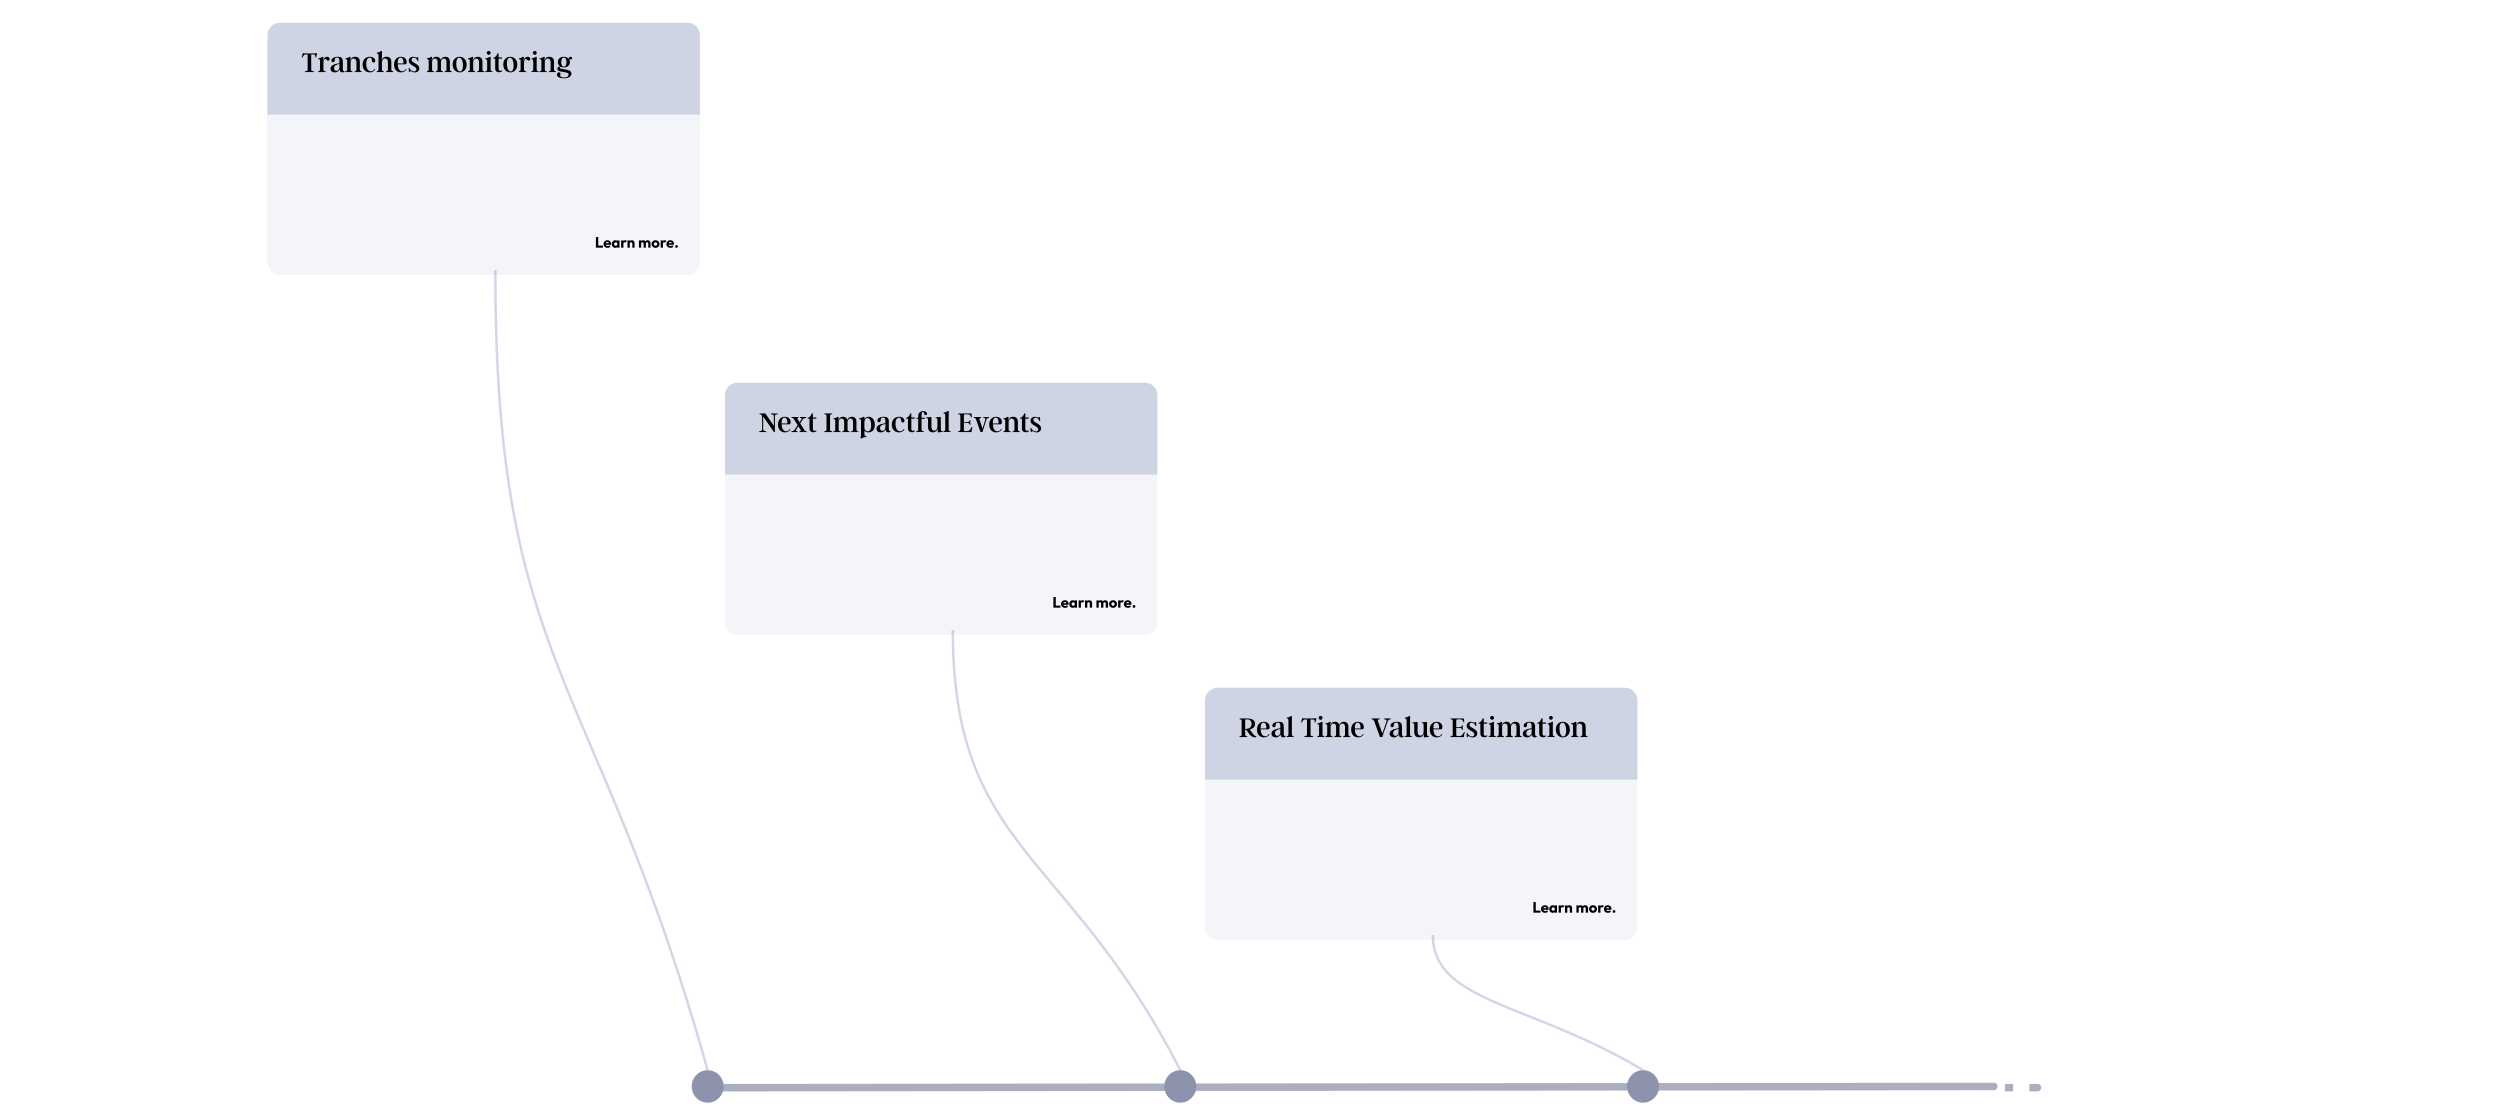 <svg width="1000" height="442" viewBox="0 0 1000 442" fill="none" xmlns="http://www.w3.org/2000/svg">
<path d="M797.54 436.079C798.368 436.078 799.039 435.406 799.038 434.578C799.038 433.749 798.365 433.078 797.537 433.079L797.54 436.079ZM284.001 436.571L797.54 436.079L797.537 433.079L283.999 433.571L284.001 436.571Z" fill="#2B3560" fill-opacity="0.4"/>
<path d="M815 436.571C815.828 436.571 816.5 435.9 816.5 435.071C816.5 434.243 815.828 433.571 815 433.571V436.571ZM802 436.571H805.25V433.571H802V436.571ZM811.75 436.571H815V433.571H811.75V436.571Z" fill="#2B3560" fill-opacity="0.4"/>
<ellipse cx="283.077" cy="434.571" rx="6.4" ry="6.5" fill="#8D93AC"/>
<ellipse cx="472.123" cy="434.571" rx="6.4" ry="6.5" fill="#8D93AC"/>
<path d="M663.631 434.571C663.631 438.161 660.765 441.071 657.231 441.071C653.696 441.071 650.831 438.161 650.831 434.571C650.831 430.981 653.696 428.071 657.231 428.071C660.765 428.071 663.631 430.981 663.631 434.571Z" fill="#8D93AC"/>
<g filter="url(#filter0_d_100_899)">
<path d="M107 14.071C107 11.31 109.239 9.071 112 9.071H274.962C277.724 9.071 279.962 11.31 279.962 14.071V102.991C279.962 105.753 277.724 107.991 274.962 107.991H112C109.239 107.991 107 105.753 107 102.991V14.071Z" fill="#9496C4" fill-opacity="0.1" shape-rendering="crispEdges"/>
</g>
<path d="M107 14.071C107 11.31 109.239 9.071 112 9.071H274.962C277.724 9.071 279.962 11.31 279.962 14.071V45.838H107V14.071Z" fill="#CED4E4"/>
<path d="M238.362 99.071V94.835H239.304V99.071H238.362ZM239.088 99.071V98.243H241.182V99.071H239.088ZM243.034 99.137C242.718 99.137 242.436 99.073 242.188 98.945C241.944 98.813 241.752 98.631 241.612 98.399C241.472 98.167 241.402 97.905 241.402 97.613C241.402 97.321 241.47 97.061 241.606 96.833C241.746 96.601 241.934 96.419 242.17 96.287C242.406 96.155 242.672 96.089 242.968 96.089C243.256 96.089 243.51 96.151 243.73 96.275C243.95 96.399 244.122 96.571 244.246 96.791C244.374 97.011 244.438 97.263 244.438 97.547C244.438 97.599 244.434 97.655 244.426 97.715C244.422 97.771 244.412 97.837 244.396 97.913L241.882 97.919V97.289L244.006 97.283L243.61 97.547C243.606 97.379 243.58 97.241 243.532 97.133C243.484 97.021 243.412 96.937 243.316 96.881C243.224 96.821 243.11 96.791 242.974 96.791C242.83 96.791 242.704 96.825 242.596 96.893C242.492 96.957 242.41 97.049 242.35 97.169C242.294 97.289 242.266 97.435 242.266 97.607C242.266 97.779 242.296 97.927 242.356 98.051C242.42 98.171 242.508 98.265 242.62 98.333C242.736 98.397 242.872 98.429 243.028 98.429C243.172 98.429 243.302 98.405 243.418 98.357C243.534 98.305 243.636 98.229 243.724 98.129L244.228 98.633C244.084 98.801 243.91 98.927 243.706 99.011C243.502 99.095 243.278 99.137 243.034 99.137ZM246.099 99.131C245.831 99.131 245.591 99.065 245.379 98.933C245.171 98.801 245.005 98.621 244.881 98.393C244.761 98.165 244.701 97.905 244.701 97.613C244.701 97.321 244.761 97.061 244.881 96.833C245.005 96.605 245.171 96.425 245.379 96.293C245.591 96.161 245.831 96.095 246.099 96.095C246.295 96.095 246.471 96.133 246.627 96.209C246.787 96.285 246.917 96.391 247.017 96.527C247.117 96.659 247.173 96.811 247.185 96.983V98.243C247.173 98.415 247.117 98.569 247.017 98.705C246.921 98.837 246.793 98.941 246.633 99.017C246.473 99.093 246.295 99.131 246.099 99.131ZM246.285 98.303C246.481 98.303 246.639 98.239 246.759 98.111C246.879 97.979 246.939 97.813 246.939 97.613C246.939 97.477 246.911 97.357 246.855 97.253C246.803 97.149 246.727 97.069 246.627 97.013C246.531 96.953 246.419 96.923 246.291 96.923C246.163 96.923 246.049 96.953 245.949 97.013C245.853 97.069 245.775 97.149 245.715 97.253C245.659 97.357 245.631 97.477 245.631 97.613C245.631 97.745 245.659 97.863 245.715 97.967C245.771 98.071 245.849 98.153 245.949 98.213C246.049 98.273 246.161 98.303 246.285 98.303ZM246.903 99.071V98.285L247.041 97.577L246.903 96.869V96.155H247.803V99.071H246.903ZM248.45 99.071V96.155H249.368V99.071H248.45ZM249.368 97.469L248.984 97.169C249.06 96.829 249.188 96.565 249.368 96.377C249.548 96.189 249.798 96.095 250.118 96.095C250.258 96.095 250.38 96.117 250.484 96.161C250.592 96.201 250.686 96.265 250.766 96.353L250.22 97.043C250.18 96.999 250.13 96.965 250.07 96.941C250.01 96.917 249.942 96.905 249.866 96.905C249.714 96.905 249.592 96.953 249.5 97.049C249.412 97.141 249.368 97.281 249.368 97.469ZM252.919 99.071V97.409C252.919 97.257 252.871 97.135 252.775 97.043C252.683 96.947 252.565 96.899 252.421 96.899C252.321 96.899 252.233 96.921 252.157 96.965C252.081 97.005 252.021 97.065 251.977 97.145C251.933 97.221 251.911 97.309 251.911 97.409L251.557 97.235C251.557 97.007 251.607 96.807 251.707 96.635C251.807 96.463 251.945 96.331 252.121 96.239C252.301 96.143 252.503 96.095 252.727 96.095C252.943 96.095 253.133 96.147 253.297 96.251C253.465 96.351 253.597 96.485 253.693 96.653C253.789 96.821 253.837 97.005 253.837 97.205V99.071H252.919ZM250.993 99.071V96.155H251.911V99.071H250.993ZM255.569 99.071V96.155H256.487V99.071H255.569ZM257.435 99.071V97.367C257.435 97.219 257.389 97.105 257.297 97.025C257.209 96.941 257.099 96.899 256.967 96.899C256.875 96.899 256.793 96.919 256.721 96.959C256.649 96.995 256.591 97.047 256.547 97.115C256.507 97.183 256.487 97.267 256.487 97.367L256.133 97.211C256.133 96.979 256.183 96.781 256.283 96.617C256.383 96.449 256.519 96.321 256.691 96.233C256.863 96.141 257.057 96.095 257.273 96.095C257.477 96.095 257.659 96.141 257.819 96.233C257.983 96.325 258.113 96.453 258.209 96.617C258.305 96.781 258.353 96.977 258.353 97.205V99.071H257.435ZM259.301 99.071V97.367C259.301 97.219 259.255 97.105 259.163 97.025C259.075 96.941 258.965 96.899 258.833 96.899C258.741 96.899 258.659 96.919 258.587 96.959C258.515 96.995 258.457 97.047 258.413 97.115C258.373 97.183 258.353 97.267 258.353 97.367L257.825 97.295C257.833 97.047 257.891 96.835 257.999 96.659C258.111 96.479 258.257 96.341 258.437 96.245C258.621 96.145 258.827 96.095 259.055 96.095C259.279 96.095 259.477 96.143 259.649 96.239C259.825 96.331 259.963 96.465 260.063 96.641C260.167 96.813 260.219 97.021 260.219 97.265V99.071H259.301ZM262.211 99.137C261.911 99.137 261.639 99.071 261.395 98.939C261.155 98.803 260.965 98.619 260.825 98.387C260.685 98.155 260.615 97.895 260.615 97.607C260.615 97.319 260.685 97.061 260.825 96.833C260.965 96.605 261.155 96.425 261.395 96.293C261.635 96.157 261.907 96.089 262.211 96.089C262.515 96.089 262.787 96.155 263.027 96.287C263.267 96.419 263.457 96.601 263.597 96.833C263.737 97.061 263.807 97.319 263.807 97.607C263.807 97.895 263.737 98.155 263.597 98.387C263.457 98.619 263.267 98.803 263.027 98.939C262.787 99.071 262.515 99.137 262.211 99.137ZM262.211 98.303C262.343 98.303 262.459 98.275 262.559 98.219C262.659 98.159 262.735 98.077 262.787 97.973C262.843 97.865 262.871 97.743 262.871 97.607C262.871 97.471 262.843 97.353 262.787 97.253C262.731 97.149 262.653 97.069 262.553 97.013C262.457 96.953 262.343 96.923 262.211 96.923C262.083 96.923 261.969 96.953 261.869 97.013C261.769 97.069 261.691 97.149 261.635 97.253C261.579 97.357 261.551 97.477 261.551 97.613C261.551 97.745 261.579 97.865 261.635 97.973C261.691 98.077 261.769 98.159 261.869 98.219C261.969 98.275 262.083 98.303 262.211 98.303ZM264.264 99.071V96.155H265.182V99.071H264.264ZM265.182 97.469L264.798 97.169C264.874 96.829 265.002 96.565 265.182 96.377C265.362 96.189 265.612 96.095 265.932 96.095C266.072 96.095 266.194 96.117 266.298 96.161C266.406 96.201 266.5 96.265 266.58 96.353L266.034 97.043C265.994 96.999 265.944 96.965 265.884 96.941C265.824 96.917 265.756 96.905 265.68 96.905C265.528 96.905 265.406 96.953 265.314 97.049C265.226 97.141 265.182 97.281 265.182 97.469ZM268.183 99.137C267.867 99.137 267.585 99.073 267.337 98.945C267.093 98.813 266.901 98.631 266.761 98.399C266.621 98.167 266.551 97.905 266.551 97.613C266.551 97.321 266.619 97.061 266.755 96.833C266.895 96.601 267.083 96.419 267.319 96.287C267.555 96.155 267.821 96.089 268.117 96.089C268.405 96.089 268.659 96.151 268.879 96.275C269.099 96.399 269.271 96.571 269.395 96.791C269.523 97.011 269.587 97.263 269.587 97.547C269.587 97.599 269.583 97.655 269.575 97.715C269.571 97.771 269.561 97.837 269.545 97.913L267.031 97.919V97.289L269.155 97.283L268.759 97.547C268.755 97.379 268.729 97.241 268.681 97.133C268.633 97.021 268.561 96.937 268.465 96.881C268.373 96.821 268.259 96.791 268.123 96.791C267.979 96.791 267.853 96.825 267.745 96.893C267.641 96.957 267.559 97.049 267.499 97.169C267.443 97.289 267.415 97.435 267.415 97.607C267.415 97.779 267.445 97.927 267.505 98.051C267.569 98.171 267.657 98.265 267.769 98.333C267.885 98.397 268.021 98.429 268.177 98.429C268.321 98.429 268.451 98.405 268.567 98.357C268.683 98.305 268.785 98.229 268.873 98.129L269.377 98.633C269.233 98.801 269.059 98.927 268.855 99.011C268.651 99.095 268.427 99.137 268.183 99.137ZM270.606 99.137C270.45 99.137 270.32 99.083 270.216 98.975C270.112 98.867 270.06 98.737 270.06 98.585C270.06 98.425 270.112 98.293 270.216 98.189C270.32 98.081 270.45 98.027 270.606 98.027C270.766 98.027 270.896 98.081 270.996 98.189C271.1 98.293 271.152 98.425 271.152 98.585C271.152 98.737 271.1 98.867 270.996 98.975C270.896 99.083 270.766 99.137 270.606 99.137Z" fill="black"/>
<path d="M122.876 21.373H125.072C125.972 21.373 126.44 21.361 126.86 21.265L126.428 22.993H126.116C126.224 22.081 125.96 21.793 125.48 21.793H124.484V27.757C124.484 28.309 124.724 28.453 125.564 28.513V28.825C124.34 28.789 123.2 28.789 121.976 28.825V28.513C122.804 28.453 123.056 28.309 123.056 27.757V21.793H122.264C121.676 21.793 121.448 22.033 120.992 22.993H120.68L121.1 21.265C121.52 21.361 122 21.373 122.876 21.373ZM127.291 28.825V28.513C127.687 28.465 128.011 28.321 128.011 27.781V24.205C128.011 23.749 127.747 23.617 127.279 23.677V23.365C128.011 23.233 128.599 23.005 129.115 22.681C129.235 22.729 129.331 22.825 129.379 22.957L129.115 24.313H129.199C129.523 23.281 130.003 22.705 130.807 22.705C131.431 22.705 131.851 23.065 131.851 23.569C131.851 23.965 131.587 24.253 131.227 24.253C130.675 24.253 130.579 23.593 130.123 23.593C129.607 23.593 129.367 24.433 129.367 25.141V27.781C129.367 28.321 129.751 28.465 130.207 28.513V28.825C129.211 28.789 128.215 28.789 127.291 28.825ZM137.134 24.601V27.685C137.134 28.153 137.338 28.477 137.794 28.417V28.717C137.566 28.885 137.29 28.957 136.99 28.957C136.354 28.957 135.922 28.645 135.922 27.973V27.865H135.826C135.646 28.249 134.998 28.957 133.882 28.957C133.09 28.957 132.214 28.573 132.214 27.457C132.214 26.449 132.97 25.729 135.766 25.285V24.709C135.766 23.521 135.562 23.029 134.782 23.029C133.294 23.029 134.446 24.889 133.234 24.889C132.766 24.889 132.562 24.601 132.562 24.241C132.562 23.389 133.582 22.705 135.166 22.705C136.414 22.705 137.134 23.113 137.134 24.601ZM134.554 28.345C135.226 28.345 135.766 27.745 135.766 27.013V25.609C133.906 25.885 133.618 26.665 133.618 27.229C133.618 27.961 134.074 28.345 134.554 28.345ZM138.164 28.825V28.513C138.56 28.465 138.884 28.321 138.884 27.781V24.205C138.884 23.749 138.62 23.617 138.152 23.677V23.365C138.884 23.233 139.46 23.017 139.976 22.681C140.108 22.729 140.192 22.825 140.252 22.957L140.036 24.109H140.096C140.24 23.677 140.78 22.705 142.076 22.705C142.916 22.705 143.936 23.101 143.936 24.757V27.781C143.936 28.321 144.26 28.465 144.668 28.513V28.825C143.732 28.789 142.796 28.789 141.848 28.825V28.513C142.256 28.477 142.58 28.321 142.58 27.781V24.781C142.58 23.905 142.1 23.413 141.428 23.413C140.66 23.413 140.24 24.037 140.24 24.781V27.781C140.24 28.321 140.564 28.477 140.972 28.513V28.825C140.036 28.789 139.1 28.789 138.164 28.825ZM147.915 28.957C146.331 28.957 145.035 27.889 145.035 25.861C145.035 23.785 146.367 22.705 147.927 22.705C149.211 22.705 150.099 23.425 150.099 24.277C150.099 24.697 149.883 25.021 149.439 25.021C148.347 25.021 149.211 23.065 147.927 23.065C146.991 23.065 146.499 24.085 146.499 25.525C146.499 27.217 147.171 28.513 148.383 28.513C148.899 28.513 149.415 28.297 149.787 27.637H150.147C149.775 28.489 148.923 28.957 147.915 28.957ZM150.693 28.825V28.513C151.101 28.465 151.413 28.321 151.413 27.781V22.261C151.413 21.565 151.161 21.373 150.705 21.373V21.061C151.389 20.977 152.025 20.713 152.565 20.377C152.697 20.425 152.793 20.521 152.841 20.653C152.769 21.061 152.769 21.517 152.769 22.261V23.221L152.589 24.109H152.637C152.793 23.677 153.369 22.681 154.653 22.681C155.481 22.681 156.525 23.101 156.525 24.757V27.781C156.525 28.321 156.849 28.465 157.257 28.513V28.825C156.321 28.789 155.385 28.789 154.437 28.825V28.513C154.845 28.477 155.169 28.321 155.169 27.781V24.781C155.169 23.917 154.713 23.389 154.029 23.389C153.237 23.389 152.853 24.085 152.769 24.781V27.781C152.769 28.321 153.093 28.477 153.501 28.513V28.825C152.565 28.789 151.629 28.789 150.693 28.825ZM160.921 28.513C161.437 28.513 161.989 28.297 162.289 27.649H162.661C162.301 28.501 161.389 28.957 160.405 28.957C158.845 28.957 157.621 27.865 157.621 25.849C157.621 23.905 158.749 22.705 160.333 22.705C161.629 22.705 162.685 23.461 162.685 24.829C162.685 25.345 162.529 25.729 162.061 25.729H159.073C159.145 27.361 159.733 28.513 160.921 28.513ZM160.213 23.053C159.397 23.053 159.061 23.965 159.061 25.381H161.353C161.461 24.001 161.053 23.053 160.213 23.053ZM165.929 28.969C165.053 28.969 164.633 28.477 164.249 28.477C164.009 28.477 163.877 28.669 163.877 28.825H163.565L163.469 27.157H163.757C164.009 27.997 164.957 28.585 165.665 28.585C166.193 28.585 166.577 28.237 166.577 27.733C166.577 27.133 166.001 26.785 165.197 26.317C164.393 25.861 163.505 25.345 163.505 24.313C163.505 23.389 164.213 22.705 165.233 22.705C165.977 22.705 166.313 23.053 166.649 23.053C166.829 23.053 166.937 22.969 166.973 22.813H167.261L167.369 24.421H167.069C166.733 23.557 166.121 23.065 165.497 23.065C164.981 23.065 164.621 23.413 164.621 23.893C164.621 24.421 165.029 24.733 165.713 25.129C166.409 25.525 167.741 26.149 167.741 27.361C167.741 28.321 166.913 28.969 165.929 28.969ZM179.946 24.769V27.781C179.946 28.321 180.27 28.465 180.678 28.513V28.825C179.742 28.789 178.806 28.789 177.858 28.825V28.513C178.266 28.477 178.59 28.321 178.59 27.781V24.781C178.59 23.893 178.218 23.413 177.558 23.413C176.778 23.413 176.418 24.097 176.382 24.781V27.781C176.382 28.321 176.706 28.465 177.126 28.513V28.825C176.178 28.789 175.242 28.789 174.306 28.825V28.513C174.714 28.477 175.026 28.321 175.026 27.781V24.781C175.026 23.893 174.63 23.413 173.97 23.413C173.202 23.413 172.83 24.073 172.83 24.781V27.781C172.83 28.321 173.154 28.477 173.562 28.513V28.825C172.626 28.789 171.69 28.789 170.754 28.825V28.513C171.15 28.465 171.474 28.321 171.474 27.781V24.205C171.474 23.761 171.21 23.617 170.742 23.677V23.365C171.474 23.233 172.05 23.017 172.566 22.681C172.698 22.729 172.782 22.825 172.842 22.957L172.614 24.109H172.674C172.818 23.677 173.31 22.705 174.594 22.705C175.266 22.705 176.034 22.969 176.298 23.977C176.466 23.521 176.97 22.705 178.158 22.705C178.974 22.705 179.946 23.101 179.946 24.769ZM183.879 28.957C182.451 28.957 181.047 27.889 181.047 25.801C181.047 23.701 182.427 22.705 183.807 22.705C185.235 22.705 186.651 23.761 186.651 25.861C186.651 27.961 185.259 28.957 183.879 28.957ZM184.011 28.585C184.731 28.585 185.199 27.757 185.199 26.197C185.199 24.421 184.599 23.077 183.675 23.077C182.955 23.077 182.487 23.905 182.487 25.465C182.487 27.241 183.099 28.585 184.011 28.585ZM187.207 28.825V28.513C187.603 28.465 187.927 28.321 187.927 27.781V24.205C187.927 23.749 187.663 23.617 187.195 23.677V23.365C187.927 23.233 188.503 23.017 189.019 22.681C189.151 22.729 189.235 22.825 189.295 22.957L189.079 24.109H189.139C189.283 23.677 189.823 22.705 191.119 22.705C191.959 22.705 192.979 23.101 192.979 24.757V27.781C192.979 28.321 193.303 28.465 193.711 28.513V28.825C192.775 28.789 191.839 28.789 190.891 28.825V28.513C191.299 28.477 191.623 28.321 191.623 27.781V24.781C191.623 23.905 191.143 23.413 190.471 23.413C189.703 23.413 189.283 24.037 189.283 24.781V27.781C189.283 28.321 189.607 28.477 190.015 28.513V28.825C189.079 28.789 188.143 28.789 187.207 28.825ZM195.478 21.913C195.058 21.913 194.71 21.565 194.71 21.133C194.71 20.701 195.058 20.365 195.478 20.365C195.898 20.365 196.246 20.701 196.246 21.133C196.246 21.565 195.898 21.913 195.478 21.913ZM194.134 28.825V28.513C194.53 28.465 194.866 28.321 194.866 27.781V24.565C194.866 23.869 194.614 23.677 194.17 23.677V23.365C194.842 23.281 195.478 23.017 196.03 22.681C196.15 22.729 196.246 22.825 196.306 22.957C196.234 23.365 196.234 23.821 196.234 24.565V27.781C196.234 28.321 196.558 28.465 196.966 28.513V28.825C196.03 28.777 195.07 28.777 194.134 28.825ZM199.624 28.909C198.772 28.909 198.076 28.441 198.076 27.361V23.461H197.332V23.161C198.208 22.945 198.736 22.213 198.976 21.373H199.432V22.993H200.8V23.461H199.432V27.529C199.432 27.949 199.66 28.333 200.164 28.333C200.464 28.333 200.692 28.201 200.824 28.069V28.441C200.596 28.741 200.14 28.909 199.624 28.909ZM204.141 28.957C202.713 28.957 201.309 27.889 201.309 25.801C201.309 23.701 202.689 22.705 204.069 22.705C205.497 22.705 206.913 23.761 206.913 25.861C206.913 27.961 205.521 28.957 204.141 28.957ZM204.273 28.585C204.993 28.585 205.461 27.757 205.461 26.197C205.461 24.421 204.861 23.077 203.937 23.077C203.217 23.077 202.749 23.905 202.749 25.465C202.749 27.241 203.361 28.585 204.273 28.585ZM207.529 28.825V28.513C207.925 28.465 208.249 28.321 208.249 27.781V24.205C208.249 23.749 207.985 23.617 207.517 23.677V23.365C208.249 23.233 208.837 23.005 209.353 22.681C209.473 22.729 209.569 22.825 209.617 22.957L209.353 24.313H209.437C209.761 23.281 210.241 22.705 211.045 22.705C211.669 22.705 212.089 23.065 212.089 23.569C212.089 23.965 211.825 24.253 211.465 24.253C210.913 24.253 210.817 23.593 210.361 23.593C209.845 23.593 209.605 24.433 209.605 25.141V27.781C209.605 28.321 209.989 28.465 210.445 28.513V28.825C209.449 28.789 208.453 28.789 207.529 28.825ZM213.912 21.913C213.492 21.913 213.144 21.565 213.144 21.133C213.144 20.701 213.492 20.365 213.912 20.365C214.332 20.365 214.68 20.701 214.68 21.133C214.68 21.565 214.332 21.913 213.912 21.913ZM212.568 28.825V28.513C212.964 28.465 213.3 28.321 213.3 27.781V24.565C213.3 23.869 213.048 23.677 212.604 23.677V23.365C213.276 23.281 213.912 23.017 214.464 22.681C214.584 22.729 214.68 22.825 214.74 22.957C214.668 23.365 214.668 23.821 214.668 24.565V27.781C214.668 28.321 214.992 28.465 215.4 28.513V28.825C214.464 28.777 213.504 28.777 212.568 28.825ZM215.836 28.825V28.513C216.232 28.465 216.556 28.321 216.556 27.781V24.205C216.556 23.749 216.292 23.617 215.824 23.677V23.365C216.556 23.233 217.132 23.017 217.648 22.681C217.78 22.729 217.864 22.825 217.924 22.957L217.708 24.109H217.768C217.912 23.677 218.452 22.705 219.748 22.705C220.588 22.705 221.608 23.101 221.608 24.757V27.781C221.608 28.321 221.932 28.465 222.34 28.513V28.825C221.404 28.789 220.468 28.789 219.52 28.825V28.513C219.928 28.477 220.252 28.321 220.252 27.781V24.781C220.252 23.905 219.772 23.413 219.1 23.413C218.332 23.413 217.912 24.037 217.912 24.781V27.781C217.912 28.321 218.236 28.477 218.644 28.513V28.825C217.708 28.789 216.772 28.789 215.836 28.825ZM225.511 31.333C223.999 31.333 222.763 30.829 222.763 29.821C222.763 29.317 223.075 28.945 223.555 28.945C223.891 28.945 224.179 29.089 224.179 29.449C224.179 29.677 224.059 29.857 224.059 30.109C224.059 30.649 224.623 30.997 225.607 30.997C226.723 30.997 227.431 30.553 227.431 29.809C227.431 29.245 227.011 29.077 225.871 28.873L224.311 28.609C223.291 28.429 222.931 27.985 222.931 27.505C222.931 26.941 223.411 26.545 224.191 26.569C223.603 26.317 223.135 25.693 223.135 24.841C223.135 23.689 223.999 22.705 225.523 22.705C226.519 22.705 227.107 23.137 227.479 23.545C227.491 23.053 227.803 22.729 228.247 22.729C228.595 22.729 228.835 22.933 228.835 23.293C228.835 23.545 228.727 23.785 228.463 23.785C228.259 23.785 228.127 23.665 227.959 23.665C227.767 23.665 227.731 23.833 227.791 23.989C227.887 24.229 227.959 24.493 227.959 24.829C227.959 26.125 226.987 26.977 225.583 26.977C224.935 26.977 224.647 26.797 224.323 26.797C224.023 26.797 223.903 26.929 223.903 27.109C223.903 27.325 224.131 27.421 224.491 27.493L226.351 27.829C227.767 28.081 228.571 28.453 228.571 29.425C228.571 30.637 227.287 31.333 225.511 31.333ZM225.547 26.641C226.363 26.641 226.603 25.717 226.603 24.841C226.603 23.965 226.363 23.041 225.547 23.041C224.731 23.041 224.491 23.965 224.491 24.841C224.491 25.717 224.743 26.641 225.547 26.641Z" fill="black"/>
<g filter="url(#filter1_d_100_899)">
<path d="M290 158.071C290 155.31 292.239 153.071 295 153.071H457.962C460.724 153.071 462.962 155.31 462.962 158.071V246.991C462.962 249.753 460.724 251.991 457.962 251.991H295C292.239 251.991 290 249.753 290 246.991V158.071Z" fill="#9496C4" fill-opacity="0.1" shape-rendering="crispEdges"/>
</g>
<path d="M290 158.071C290 155.31 292.239 153.071 295 153.071H457.962C460.724 153.071 462.962 155.31 462.962 158.071V189.838H290V158.071Z" fill="#CED4E4"/>
<path d="M421.362 243.071V238.835H422.304V243.071H421.362ZM422.088 243.071V242.243H424.182V243.071H422.088ZM426.034 243.137C425.718 243.137 425.436 243.073 425.188 242.945C424.944 242.813 424.752 242.631 424.612 242.399C424.472 242.167 424.402 241.905 424.402 241.613C424.402 241.321 424.47 241.061 424.606 240.833C424.746 240.601 424.934 240.419 425.17 240.287C425.406 240.155 425.672 240.089 425.968 240.089C426.256 240.089 426.51 240.151 426.73 240.275C426.95 240.399 427.122 240.571 427.246 240.791C427.374 241.011 427.438 241.263 427.438 241.547C427.438 241.599 427.434 241.655 427.426 241.715C427.422 241.771 427.412 241.837 427.396 241.913L424.882 241.919V241.289L427.006 241.283L426.61 241.547C426.606 241.379 426.58 241.241 426.532 241.133C426.484 241.021 426.412 240.937 426.316 240.881C426.224 240.821 426.11 240.791 425.974 240.791C425.83 240.791 425.704 240.825 425.596 240.893C425.492 240.957 425.41 241.049 425.35 241.169C425.294 241.289 425.266 241.435 425.266 241.607C425.266 241.779 425.296 241.927 425.356 242.051C425.42 242.171 425.508 242.265 425.62 242.333C425.736 242.397 425.872 242.429 426.028 242.429C426.172 242.429 426.302 242.405 426.418 242.357C426.534 242.305 426.636 242.229 426.724 242.129L427.228 242.633C427.084 242.801 426.91 242.927 426.706 243.011C426.502 243.095 426.278 243.137 426.034 243.137ZM429.099 243.131C428.831 243.131 428.591 243.065 428.379 242.933C428.171 242.801 428.005 242.621 427.881 242.393C427.761 242.165 427.701 241.905 427.701 241.613C427.701 241.321 427.761 241.061 427.881 240.833C428.005 240.605 428.171 240.425 428.379 240.293C428.591 240.161 428.831 240.095 429.099 240.095C429.295 240.095 429.471 240.133 429.627 240.209C429.787 240.285 429.917 240.391 430.017 240.527C430.117 240.659 430.173 240.811 430.185 240.983V242.243C430.173 242.415 430.117 242.569 430.017 242.705C429.921 242.837 429.793 242.941 429.633 243.017C429.473 243.093 429.295 243.131 429.099 243.131ZM429.285 242.303C429.481 242.303 429.639 242.239 429.759 242.111C429.879 241.979 429.939 241.813 429.939 241.613C429.939 241.477 429.911 241.357 429.855 241.253C429.803 241.149 429.727 241.069 429.627 241.013C429.531 240.953 429.419 240.923 429.291 240.923C429.163 240.923 429.049 240.953 428.949 241.013C428.853 241.069 428.775 241.149 428.715 241.253C428.659 241.357 428.631 241.477 428.631 241.613C428.631 241.745 428.659 241.863 428.715 241.967C428.771 242.071 428.849 242.153 428.949 242.213C429.049 242.273 429.161 242.303 429.285 242.303ZM429.903 243.071V242.285L430.041 241.577L429.903 240.869V240.155H430.803V243.071H429.903ZM431.45 243.071V240.155H432.368V243.071H431.45ZM432.368 241.469L431.984 241.169C432.06 240.829 432.188 240.565 432.368 240.377C432.548 240.189 432.798 240.095 433.118 240.095C433.258 240.095 433.38 240.117 433.484 240.161C433.592 240.201 433.686 240.265 433.766 240.353L433.22 241.043C433.18 240.999 433.13 240.965 433.07 240.941C433.01 240.917 432.942 240.905 432.866 240.905C432.714 240.905 432.592 240.953 432.5 241.049C432.412 241.141 432.368 241.281 432.368 241.469ZM435.919 243.071V241.409C435.919 241.257 435.871 241.135 435.775 241.043C435.683 240.947 435.565 240.899 435.421 240.899C435.321 240.899 435.233 240.921 435.157 240.965C435.081 241.005 435.021 241.065 434.977 241.145C434.933 241.221 434.911 241.309 434.911 241.409L434.557 241.235C434.557 241.007 434.607 240.807 434.707 240.635C434.807 240.463 434.945 240.331 435.121 240.239C435.301 240.143 435.503 240.095 435.727 240.095C435.943 240.095 436.133 240.147 436.297 240.251C436.465 240.351 436.597 240.485 436.693 240.653C436.789 240.821 436.837 241.005 436.837 241.205V243.071H435.919ZM433.993 243.071V240.155H434.911V243.071H433.993ZM438.569 243.071V240.155H439.487V243.071H438.569ZM440.435 243.071V241.367C440.435 241.219 440.389 241.105 440.297 241.025C440.209 240.941 440.099 240.899 439.967 240.899C439.875 240.899 439.793 240.919 439.721 240.959C439.649 240.995 439.591 241.047 439.547 241.115C439.507 241.183 439.487 241.267 439.487 241.367L439.133 241.211C439.133 240.979 439.183 240.781 439.283 240.617C439.383 240.449 439.519 240.321 439.691 240.233C439.863 240.141 440.057 240.095 440.273 240.095C440.477 240.095 440.659 240.141 440.819 240.233C440.983 240.325 441.113 240.453 441.209 240.617C441.305 240.781 441.353 240.977 441.353 241.205V243.071H440.435ZM442.301 243.071V241.367C442.301 241.219 442.255 241.105 442.163 241.025C442.075 240.941 441.965 240.899 441.833 240.899C441.741 240.899 441.659 240.919 441.587 240.959C441.515 240.995 441.457 241.047 441.413 241.115C441.373 241.183 441.353 241.267 441.353 241.367L440.825 241.295C440.833 241.047 440.891 240.835 440.999 240.659C441.111 240.479 441.257 240.341 441.437 240.245C441.621 240.145 441.827 240.095 442.055 240.095C442.279 240.095 442.477 240.143 442.649 240.239C442.825 240.331 442.963 240.465 443.063 240.641C443.167 240.813 443.219 241.021 443.219 241.265V243.071H442.301ZM445.211 243.137C444.911 243.137 444.639 243.071 444.395 242.939C444.155 242.803 443.965 242.619 443.825 242.387C443.685 242.155 443.615 241.895 443.615 241.607C443.615 241.319 443.685 241.061 443.825 240.833C443.965 240.605 444.155 240.425 444.395 240.293C444.635 240.157 444.907 240.089 445.211 240.089C445.515 240.089 445.787 240.155 446.027 240.287C446.267 240.419 446.457 240.601 446.597 240.833C446.737 241.061 446.807 241.319 446.807 241.607C446.807 241.895 446.737 242.155 446.597 242.387C446.457 242.619 446.267 242.803 446.027 242.939C445.787 243.071 445.515 243.137 445.211 243.137ZM445.211 242.303C445.343 242.303 445.459 242.275 445.559 242.219C445.659 242.159 445.735 242.077 445.787 241.973C445.843 241.865 445.871 241.743 445.871 241.607C445.871 241.471 445.843 241.353 445.787 241.253C445.731 241.149 445.653 241.069 445.553 241.013C445.457 240.953 445.343 240.923 445.211 240.923C445.083 240.923 444.969 240.953 444.869 241.013C444.769 241.069 444.691 241.149 444.635 241.253C444.579 241.357 444.551 241.477 444.551 241.613C444.551 241.745 444.579 241.865 444.635 241.973C444.691 242.077 444.769 242.159 444.869 242.219C444.969 242.275 445.083 242.303 445.211 242.303ZM447.264 243.071V240.155H448.182V243.071H447.264ZM448.182 241.469L447.798 241.169C447.874 240.829 448.002 240.565 448.182 240.377C448.362 240.189 448.612 240.095 448.932 240.095C449.072 240.095 449.194 240.117 449.298 240.161C449.406 240.201 449.5 240.265 449.58 240.353L449.034 241.043C448.994 240.999 448.944 240.965 448.884 240.941C448.824 240.917 448.756 240.905 448.68 240.905C448.528 240.905 448.406 240.953 448.314 241.049C448.226 241.141 448.182 241.281 448.182 241.469ZM451.183 243.137C450.867 243.137 450.585 243.073 450.337 242.945C450.093 242.813 449.901 242.631 449.761 242.399C449.621 242.167 449.551 241.905 449.551 241.613C449.551 241.321 449.619 241.061 449.755 240.833C449.895 240.601 450.083 240.419 450.319 240.287C450.555 240.155 450.821 240.089 451.117 240.089C451.405 240.089 451.659 240.151 451.879 240.275C452.099 240.399 452.271 240.571 452.395 240.791C452.523 241.011 452.587 241.263 452.587 241.547C452.587 241.599 452.583 241.655 452.575 241.715C452.571 241.771 452.561 241.837 452.545 241.913L450.031 241.919V241.289L452.155 241.283L451.759 241.547C451.755 241.379 451.729 241.241 451.681 241.133C451.633 241.021 451.561 240.937 451.465 240.881C451.373 240.821 451.259 240.791 451.123 240.791C450.979 240.791 450.853 240.825 450.745 240.893C450.641 240.957 450.559 241.049 450.499 241.169C450.443 241.289 450.415 241.435 450.415 241.607C450.415 241.779 450.445 241.927 450.505 242.051C450.569 242.171 450.657 242.265 450.769 242.333C450.885 242.397 451.021 242.429 451.177 242.429C451.321 242.429 451.451 242.405 451.567 242.357C451.683 242.305 451.785 242.229 451.873 242.129L452.377 242.633C452.233 242.801 452.059 242.927 451.855 243.011C451.651 243.095 451.427 243.137 451.183 243.137ZM453.606 243.137C453.45 243.137 453.32 243.083 453.216 242.975C453.112 242.867 453.06 242.737 453.06 242.585C453.06 242.425 453.112 242.293 453.216 242.189C453.32 242.081 453.45 242.027 453.606 242.027C453.766 242.027 453.896 242.081 453.996 242.189C454.1 242.293 454.152 242.425 454.152 242.585C454.152 242.737 454.1 242.867 453.996 242.975C453.896 243.083 453.766 243.137 453.606 243.137Z" fill="black"/>
<path d="M303.68 172.825V172.513C304.4 172.441 304.844 172.309 304.844 171.757V166.561C304.844 166.021 304.448 165.745 303.812 165.685V165.373C304.592 165.409 305.384 165.409 306.14 165.373L309.524 170.317V166.441C309.524 165.889 309.08 165.757 308.336 165.685V165.373C309.26 165.409 310.232 165.409 311.132 165.373V165.685C310.412 165.757 309.956 165.889 309.956 166.441V172.825H309.596L305.276 166.609V171.757C305.276 172.309 305.696 172.441 306.488 172.513V172.825C305.552 172.789 304.58 172.789 303.68 172.825ZM314.495 172.513C315.011 172.513 315.563 172.297 315.863 171.649H316.235C315.875 172.501 314.963 172.957 313.979 172.957C312.419 172.957 311.195 171.865 311.195 169.849C311.195 167.905 312.323 166.705 313.907 166.705C315.203 166.705 316.259 167.461 316.259 168.829C316.259 169.345 316.103 169.729 315.635 169.729H312.647C312.719 171.361 313.307 172.513 314.495 172.513ZM313.787 167.053C312.971 167.053 312.635 167.965 312.635 169.381H314.927C315.035 168.001 314.627 167.053 313.787 167.053ZM322.356 172.453L322.632 172.489V172.825C321.708 172.789 320.796 172.789 319.848 172.825V172.477L320.16 172.453C320.4 172.429 320.388 172.213 320.232 171.949L319.332 170.497L318.42 171.913C318.204 172.237 318.372 172.429 318.624 172.453L318.972 172.477V172.825C318.168 172.789 317.364 172.789 316.56 172.825V172.489L316.824 172.453C317.232 172.381 317.64 172.237 317.988 171.697L319.056 170.053L317.652 167.785C317.424 167.413 317.22 167.233 316.908 167.185L316.62 167.149V166.813H319.404V167.161L319.224 167.173C318.888 167.197 318.9 167.449 319.08 167.737L319.812 168.901L320.58 167.725C320.796 167.401 320.604 167.185 320.256 167.173L320.016 167.161V166.813H322.428V167.149L322.176 167.185C321.744 167.257 321.348 167.401 321 167.941L320.088 169.345L321.648 171.853C321.876 172.237 322.032 172.405 322.356 172.453ZM325.343 172.909C324.491 172.909 323.795 172.441 323.795 171.361V167.461H323.051V167.161C323.927 166.945 324.455 166.213 324.695 165.373H325.151V166.993H326.519V167.461H325.151V171.529C325.151 171.949 325.379 172.333 325.883 172.333C326.183 172.333 326.411 172.201 326.543 172.069V172.441C326.315 172.741 325.859 172.909 325.343 172.909ZM329.721 172.825V172.513C330.369 172.453 330.597 172.321 330.597 171.805V166.393C330.597 165.877 330.369 165.745 329.721 165.685V165.373C330.753 165.409 331.857 165.409 332.889 165.373V165.685C332.241 165.745 332.013 165.877 332.013 166.393V171.805C332.013 172.321 332.241 172.453 332.889 172.513V172.825C331.857 172.789 330.753 172.789 329.721 172.825ZM342.579 168.769V171.781C342.579 172.321 342.903 172.465 343.311 172.513V172.825C342.375 172.789 341.439 172.789 340.491 172.825V172.513C340.899 172.477 341.223 172.321 341.223 171.781V168.781C341.223 167.893 340.851 167.413 340.191 167.413C339.411 167.413 339.051 168.097 339.015 168.781V171.781C339.015 172.321 339.339 172.465 339.759 172.513V172.825C338.811 172.789 337.875 172.789 336.939 172.825V172.513C337.347 172.477 337.659 172.321 337.659 171.781V168.781C337.659 167.893 337.263 167.413 336.603 167.413C335.835 167.413 335.463 168.073 335.463 168.781V171.781C335.463 172.321 335.787 172.477 336.195 172.513V172.825C335.259 172.789 334.323 172.789 333.387 172.825V172.513C333.783 172.465 334.107 172.321 334.107 171.781V168.205C334.107 167.761 333.843 167.617 333.375 167.677V167.365C334.107 167.233 334.683 167.017 335.199 166.681C335.331 166.729 335.415 166.825 335.475 166.957L335.247 168.109H335.307C335.451 167.677 335.943 166.705 337.227 166.705C337.899 166.705 338.667 166.969 338.931 167.977C339.099 167.521 339.603 166.705 340.791 166.705C341.607 166.705 342.579 167.101 342.579 168.769ZM347.48 166.705C348.704 166.705 349.94 167.713 349.94 169.873C349.94 172.009 348.74 172.957 347.384 172.957C346.664 172.957 346.1 172.693 345.764 172.273V173.485C345.764 174.241 345.992 174.397 346.592 174.421V174.745C345.764 174.853 345.092 175.057 344.468 175.405C344.336 175.357 344.228 175.261 344.18 175.129C344.288 174.961 344.396 174.697 344.396 173.881V168.205C344.396 167.749 344.144 167.617 343.676 167.677V167.365C344.408 167.233 345.032 167.005 345.548 166.681C345.668 166.729 345.764 166.825 345.824 166.957C345.788 167.185 345.776 167.425 345.764 167.701C346.112 167.053 346.76 166.705 347.48 166.705ZM347.084 172.549C347.816 172.549 348.476 171.949 348.476 170.137C348.476 168.493 347.936 167.209 346.976 167.209C346.172 167.209 345.764 168.085 345.764 168.817V171.193C345.764 171.841 346.28 172.549 347.084 172.549ZM355.524 168.601V171.685C355.524 172.153 355.728 172.477 356.184 172.417V172.717C355.956 172.885 355.68 172.957 355.38 172.957C354.744 172.957 354.312 172.645 354.312 171.973V171.865H354.216C354.036 172.249 353.388 172.957 352.272 172.957C351.48 172.957 350.604 172.573 350.604 171.457C350.604 170.449 351.36 169.729 354.156 169.285V168.709C354.156 167.521 353.952 167.029 353.172 167.029C351.684 167.029 352.836 168.889 351.624 168.889C351.156 168.889 350.952 168.601 350.952 168.241C350.952 167.389 351.972 166.705 353.556 166.705C354.804 166.705 355.524 167.113 355.524 168.601ZM352.944 172.345C353.616 172.345 354.156 171.745 354.156 171.013V169.609C352.296 169.885 352.008 170.665 352.008 171.229C352.008 171.961 352.464 172.345 352.944 172.345ZM359.603 172.957C358.019 172.957 356.723 171.889 356.723 169.861C356.723 167.785 358.055 166.705 359.615 166.705C360.899 166.705 361.787 167.425 361.787 168.277C361.787 168.697 361.571 169.021 361.127 169.021C360.035 169.021 360.899 167.065 359.615 167.065C358.679 167.065 358.187 168.085 358.187 169.525C358.187 171.217 358.859 172.513 360.071 172.513C360.587 172.513 361.103 172.297 361.475 171.637H361.835C361.463 172.489 360.611 172.957 359.603 172.957ZM364.729 172.909C363.877 172.909 363.181 172.441 363.181 171.361V167.461H362.437V167.161C363.313 166.945 363.841 166.213 364.081 165.373H364.537V166.993H365.905V167.461H364.537V171.529C364.537 171.949 364.765 172.333 365.269 172.333C365.569 172.333 365.797 172.201 365.929 172.069V172.441C365.701 172.741 365.245 172.909 364.729 172.909ZM369.265 164.437C370.249 164.437 370.813 164.905 370.813 165.481C370.813 165.757 370.681 166.045 370.273 166.045C369.421 166.045 369.841 164.797 369.181 164.797C368.701 164.797 368.629 165.421 368.629 166.249V167.089H369.997V167.521H368.629V171.781C368.629 172.321 368.953 172.465 369.529 172.513V172.825C368.425 172.777 367.465 172.777 366.529 172.825V172.513C366.925 172.465 367.261 172.321 367.261 171.781V167.521H366.565V167.209C366.805 167.209 367.117 167.149 367.261 167.089V166.645C367.261 165.157 368.041 164.437 369.265 164.437ZM375.263 172.969C375.131 172.921 375.047 172.825 375.011 172.705L375.215 171.589H375.107C374.999 171.973 374.363 172.945 373.103 172.945C372.263 172.945 371.219 172.513 371.219 170.869V167.965C371.219 167.461 371.087 167.281 370.523 167.257V166.945L372.275 166.777C372.443 166.765 372.575 166.849 372.575 167.041V170.845C372.575 171.709 373.031 172.249 373.727 172.249C374.519 172.249 374.891 171.541 374.975 170.845V167.965C374.975 167.461 374.843 167.281 374.279 167.257V166.945L376.019 166.777C376.211 166.753 376.331 166.849 376.331 167.041V171.613C376.331 172.189 376.535 172.429 377.051 172.513V172.825C376.391 172.825 375.803 172.837 375.263 172.969ZM377.368 172.825V172.513C377.764 172.465 378.1 172.321 378.1 171.781V166.261C378.1 165.565 377.848 165.373 377.404 165.373V165.061C378.076 164.977 378.712 164.713 379.264 164.377C379.384 164.425 379.48 164.521 379.54 164.653C379.468 165.061 379.468 165.517 379.468 166.261V171.781C379.468 172.321 379.792 172.465 380.2 172.513V172.825C379.264 172.777 378.304 172.777 377.368 172.825ZM388.688 170.809H388.976C388.748 171.529 388.652 172.177 388.616 172.825C386.744 172.789 385.088 172.789 383.264 172.825V172.513C383.912 172.453 384.14 172.321 384.14 171.805V166.393C384.14 165.877 383.912 165.745 383.264 165.685V165.373H388.4C388.556 165.373 388.58 165.409 388.604 165.589L388.772 166.945H388.52C388.064 165.961 387.8 165.721 386.9 165.721H386.18C385.748 165.721 385.556 165.877 385.556 166.393V168.841H386.912C387.608 168.841 387.788 168.517 387.92 168.037H388.172C388.112 168.709 388.112 169.309 388.172 169.981H387.92C387.788 169.489 387.608 169.177 386.912 169.177H385.556V171.805C385.556 172.321 385.748 172.453 386.156 172.453H386.516C387.596 172.453 387.92 172.201 388.688 170.809ZM393.299 167.125V166.813H395.687V167.125C394.991 167.137 394.727 167.329 394.487 168.085L392.975 172.825H392.207L390.539 168.085C390.275 167.329 390.095 167.137 389.519 167.125V166.813H392.471V167.125C391.859 167.137 391.619 167.329 391.883 168.085L393.011 171.421L394.043 168.085C394.283 167.329 394.067 167.137 393.299 167.125ZM398.988 172.513C399.504 172.513 400.056 172.297 400.356 171.649H400.728C400.368 172.501 399.456 172.957 398.472 172.957C396.912 172.957 395.688 171.865 395.688 169.849C395.688 167.905 396.816 166.705 398.4 166.705C399.696 166.705 400.752 167.461 400.752 168.829C400.752 169.345 400.596 169.729 400.128 169.729H397.14C397.212 171.361 397.8 172.513 398.988 172.513ZM398.28 167.053C397.464 167.053 397.128 167.965 397.128 169.381H399.42C399.528 168.001 399.12 167.053 398.28 167.053ZM401.367 172.825V172.513C401.763 172.465 402.087 172.321 402.087 171.781V168.205C402.087 167.749 401.823 167.617 401.355 167.677V167.365C402.087 167.233 402.663 167.017 403.179 166.681C403.311 166.729 403.395 166.825 403.455 166.957L403.239 168.109H403.299C403.443 167.677 403.983 166.705 405.279 166.705C406.119 166.705 407.139 167.101 407.139 168.757V171.781C407.139 172.321 407.463 172.465 407.871 172.513V172.825C406.935 172.789 405.999 172.789 405.051 172.825V172.513C405.459 172.477 405.783 172.321 405.783 171.781V168.781C405.783 167.905 405.303 167.413 404.631 167.413C403.863 167.413 403.443 168.037 403.443 168.781V171.781C403.443 172.321 403.767 172.477 404.175 172.513V172.825C403.239 172.789 402.303 172.789 401.367 172.825ZM410.327 172.909C409.475 172.909 408.779 172.441 408.779 171.361V167.461H408.035V167.161C408.911 166.945 409.439 166.213 409.679 165.373H410.135V166.993H411.503V167.461H410.135V171.529C410.135 171.949 410.363 172.333 410.867 172.333C411.167 172.333 411.395 172.201 411.527 172.069V172.441C411.299 172.741 410.843 172.909 410.327 172.909ZM414.648 172.969C413.772 172.969 413.352 172.477 412.968 172.477C412.728 172.477 412.596 172.669 412.596 172.825H412.284L412.188 171.157H412.476C412.728 171.997 413.676 172.585 414.384 172.585C414.912 172.585 415.296 172.237 415.296 171.733C415.296 171.133 414.72 170.785 413.916 170.317C413.112 169.861 412.224 169.345 412.224 168.313C412.224 167.389 412.932 166.705 413.952 166.705C414.696 166.705 415.032 167.053 415.368 167.053C415.548 167.053 415.656 166.969 415.692 166.813H415.98L416.088 168.421H415.788C415.452 167.557 414.84 167.065 414.216 167.065C413.7 167.065 413.34 167.413 413.34 167.893C413.34 168.421 413.748 168.733 414.432 169.129C415.128 169.525 416.46 170.149 416.46 171.361C416.46 172.321 415.632 172.969 414.648 172.969Z" fill="black"/>
<g filter="url(#filter2_d_100_899)">
<path d="M482 280.071C482 277.31 484.239 275.071 487 275.071H649.962C652.724 275.071 654.962 277.31 654.962 280.071V368.991C654.962 371.753 652.724 373.991 649.962 373.991H487C484.239 373.991 482 371.753 482 368.991V280.071Z" fill="#9496C4" fill-opacity="0.1" shape-rendering="crispEdges"/>
</g>
<path d="M482 280.071C482 277.31 484.239 275.071 487 275.071H649.962C652.724 275.071 654.962 277.31 654.962 280.071V311.838H482V280.071Z" fill="#CED4E4"/>
<path d="M613.362 365.071V360.835H614.304V365.071H613.362ZM614.088 365.071V364.243H616.182V365.071H614.088ZM618.034 365.137C617.718 365.137 617.436 365.073 617.188 364.945C616.944 364.813 616.752 364.631 616.612 364.399C616.472 364.167 616.402 363.905 616.402 363.613C616.402 363.321 616.47 363.061 616.606 362.833C616.746 362.601 616.934 362.419 617.17 362.287C617.406 362.155 617.672 362.089 617.968 362.089C618.256 362.089 618.51 362.151 618.73 362.275C618.95 362.399 619.122 362.571 619.246 362.791C619.374 363.011 619.438 363.263 619.438 363.547C619.438 363.599 619.434 363.655 619.426 363.715C619.422 363.771 619.412 363.837 619.396 363.913L616.882 363.919V363.289L619.006 363.283L618.61 363.547C618.606 363.379 618.58 363.241 618.532 363.133C618.484 363.021 618.412 362.937 618.316 362.881C618.224 362.821 618.11 362.791 617.974 362.791C617.83 362.791 617.704 362.825 617.596 362.893C617.492 362.957 617.41 363.049 617.35 363.169C617.294 363.289 617.266 363.435 617.266 363.607C617.266 363.779 617.296 363.927 617.356 364.051C617.42 364.171 617.508 364.265 617.62 364.333C617.736 364.397 617.872 364.429 618.028 364.429C618.172 364.429 618.302 364.405 618.418 364.357C618.534 364.305 618.636 364.229 618.724 364.129L619.228 364.633C619.084 364.801 618.91 364.927 618.706 365.011C618.502 365.095 618.278 365.137 618.034 365.137ZM621.099 365.131C620.831 365.131 620.591 365.065 620.379 364.933C620.171 364.801 620.005 364.621 619.881 364.393C619.761 364.165 619.701 363.905 619.701 363.613C619.701 363.321 619.761 363.061 619.881 362.833C620.005 362.605 620.171 362.425 620.379 362.293C620.591 362.161 620.831 362.095 621.099 362.095C621.295 362.095 621.471 362.133 621.627 362.209C621.787 362.285 621.917 362.391 622.017 362.527C622.117 362.659 622.173 362.811 622.185 362.983V364.243C622.173 364.415 622.117 364.569 622.017 364.705C621.921 364.837 621.793 364.941 621.633 365.017C621.473 365.093 621.295 365.131 621.099 365.131ZM621.285 364.303C621.481 364.303 621.639 364.239 621.759 364.111C621.879 363.979 621.939 363.813 621.939 363.613C621.939 363.477 621.911 363.357 621.855 363.253C621.803 363.149 621.727 363.069 621.627 363.013C621.531 362.953 621.419 362.923 621.291 362.923C621.163 362.923 621.049 362.953 620.949 363.013C620.853 363.069 620.775 363.149 620.715 363.253C620.659 363.357 620.631 363.477 620.631 363.613C620.631 363.745 620.659 363.863 620.715 363.967C620.771 364.071 620.849 364.153 620.949 364.213C621.049 364.273 621.161 364.303 621.285 364.303ZM621.903 365.071V364.285L622.041 363.577L621.903 362.869V362.155H622.803V365.071H621.903ZM623.45 365.071V362.155H624.368V365.071H623.45ZM624.368 363.469L623.984 363.169C624.06 362.829 624.188 362.565 624.368 362.377C624.548 362.189 624.798 362.095 625.118 362.095C625.258 362.095 625.38 362.117 625.484 362.161C625.592 362.201 625.686 362.265 625.766 362.353L625.22 363.043C625.18 362.999 625.13 362.965 625.07 362.941C625.01 362.917 624.942 362.905 624.866 362.905C624.714 362.905 624.592 362.953 624.5 363.049C624.412 363.141 624.368 363.281 624.368 363.469ZM627.919 365.071V363.409C627.919 363.257 627.871 363.135 627.775 363.043C627.683 362.947 627.565 362.899 627.421 362.899C627.321 362.899 627.233 362.921 627.157 362.965C627.081 363.005 627.021 363.065 626.977 363.145C626.933 363.221 626.911 363.309 626.911 363.409L626.557 363.235C626.557 363.007 626.607 362.807 626.707 362.635C626.807 362.463 626.945 362.331 627.121 362.239C627.301 362.143 627.503 362.095 627.727 362.095C627.943 362.095 628.133 362.147 628.297 362.251C628.465 362.351 628.597 362.485 628.693 362.653C628.789 362.821 628.837 363.005 628.837 363.205V365.071H627.919ZM625.993 365.071V362.155H626.911V365.071H625.993ZM630.569 365.071V362.155H631.487V365.071H630.569ZM632.435 365.071V363.367C632.435 363.219 632.389 363.105 632.297 363.025C632.209 362.941 632.099 362.899 631.967 362.899C631.875 362.899 631.793 362.919 631.721 362.959C631.649 362.995 631.591 363.047 631.547 363.115C631.507 363.183 631.487 363.267 631.487 363.367L631.133 363.211C631.133 362.979 631.183 362.781 631.283 362.617C631.383 362.449 631.519 362.321 631.691 362.233C631.863 362.141 632.057 362.095 632.273 362.095C632.477 362.095 632.659 362.141 632.819 362.233C632.983 362.325 633.113 362.453 633.209 362.617C633.305 362.781 633.353 362.977 633.353 363.205V365.071H632.435ZM634.301 365.071V363.367C634.301 363.219 634.255 363.105 634.163 363.025C634.075 362.941 633.965 362.899 633.833 362.899C633.741 362.899 633.659 362.919 633.587 362.959C633.515 362.995 633.457 363.047 633.413 363.115C633.373 363.183 633.353 363.267 633.353 363.367L632.825 363.295C632.833 363.047 632.891 362.835 632.999 362.659C633.111 362.479 633.257 362.341 633.437 362.245C633.621 362.145 633.827 362.095 634.055 362.095C634.279 362.095 634.477 362.143 634.649 362.239C634.825 362.331 634.963 362.465 635.063 362.641C635.167 362.813 635.219 363.021 635.219 363.265V365.071H634.301ZM637.211 365.137C636.911 365.137 636.639 365.071 636.395 364.939C636.155 364.803 635.965 364.619 635.825 364.387C635.685 364.155 635.615 363.895 635.615 363.607C635.615 363.319 635.685 363.061 635.825 362.833C635.965 362.605 636.155 362.425 636.395 362.293C636.635 362.157 636.907 362.089 637.211 362.089C637.515 362.089 637.787 362.155 638.027 362.287C638.267 362.419 638.457 362.601 638.597 362.833C638.737 363.061 638.807 363.319 638.807 363.607C638.807 363.895 638.737 364.155 638.597 364.387C638.457 364.619 638.267 364.803 638.027 364.939C637.787 365.071 637.515 365.137 637.211 365.137ZM637.211 364.303C637.343 364.303 637.459 364.275 637.559 364.219C637.659 364.159 637.735 364.077 637.787 363.973C637.843 363.865 637.871 363.743 637.871 363.607C637.871 363.471 637.843 363.353 637.787 363.253C637.731 363.149 637.653 363.069 637.553 363.013C637.457 362.953 637.343 362.923 637.211 362.923C637.083 362.923 636.969 362.953 636.869 363.013C636.769 363.069 636.691 363.149 636.635 363.253C636.579 363.357 636.551 363.477 636.551 363.613C636.551 363.745 636.579 363.865 636.635 363.973C636.691 364.077 636.769 364.159 636.869 364.219C636.969 364.275 637.083 364.303 637.211 364.303ZM639.264 365.071V362.155H640.182V365.071H639.264ZM640.182 363.469L639.798 363.169C639.874 362.829 640.002 362.565 640.182 362.377C640.362 362.189 640.612 362.095 640.932 362.095C641.072 362.095 641.194 362.117 641.298 362.161C641.406 362.201 641.5 362.265 641.58 362.353L641.034 363.043C640.994 362.999 640.944 362.965 640.884 362.941C640.824 362.917 640.756 362.905 640.68 362.905C640.528 362.905 640.406 362.953 640.314 363.049C640.226 363.141 640.182 363.281 640.182 363.469ZM643.183 365.137C642.867 365.137 642.585 365.073 642.337 364.945C642.093 364.813 641.901 364.631 641.761 364.399C641.621 364.167 641.551 363.905 641.551 363.613C641.551 363.321 641.619 363.061 641.755 362.833C641.895 362.601 642.083 362.419 642.319 362.287C642.555 362.155 642.821 362.089 643.117 362.089C643.405 362.089 643.659 362.151 643.879 362.275C644.099 362.399 644.271 362.571 644.395 362.791C644.523 363.011 644.587 363.263 644.587 363.547C644.587 363.599 644.583 363.655 644.575 363.715C644.571 363.771 644.561 363.837 644.545 363.913L642.031 363.919V363.289L644.155 363.283L643.759 363.547C643.755 363.379 643.729 363.241 643.681 363.133C643.633 363.021 643.561 362.937 643.465 362.881C643.373 362.821 643.259 362.791 643.123 362.791C642.979 362.791 642.853 362.825 642.745 362.893C642.641 362.957 642.559 363.049 642.499 363.169C642.443 363.289 642.415 363.435 642.415 363.607C642.415 363.779 642.445 363.927 642.505 364.051C642.569 364.171 642.657 364.265 642.769 364.333C642.885 364.397 643.021 364.429 643.177 364.429C643.321 364.429 643.451 364.405 643.567 364.357C643.683 364.305 643.785 364.229 643.873 364.129L644.377 364.633C644.233 364.801 644.059 364.927 643.855 365.011C643.651 365.095 643.427 365.137 643.183 365.137ZM645.606 365.137C645.45 365.137 645.32 365.083 645.216 364.975C645.112 364.867 645.06 364.737 645.06 364.585C645.06 364.425 645.112 364.293 645.216 364.189C645.32 364.081 645.45 364.027 645.606 364.027C645.766 364.027 645.896 364.081 645.996 364.189C646.1 364.293 646.152 364.425 646.152 364.585C646.152 364.737 646.1 364.867 645.996 364.975C645.896 365.083 645.766 365.137 645.606 365.137Z" fill="black"/>
<path d="M499.916 291.753L500.72 292.905C501.428 293.925 502.088 294.573 502.616 294.621L502.34 294.957C501.392 294.969 500.384 294.669 499.484 293.325L498.536 291.921C498.38 291.933 498.224 291.933 498.068 291.933V293.805C498.068 294.321 498.272 294.465 498.92 294.513V294.825C497.888 294.789 496.832 294.789 495.8 294.825V294.513C496.448 294.465 496.652 294.321 496.652 293.805V288.453C496.652 287.949 496.448 287.745 495.848 287.685V287.373C496.952 287.421 498.056 287.373 498.644 287.373C501.248 287.373 502.016 288.357 502.016 289.545C502.016 290.613 501.38 291.417 499.916 291.753ZM498.068 287.865V291.585C499.832 291.585 500.624 290.817 500.624 289.533C500.624 288.525 500.12 287.745 498.812 287.745C498.536 287.745 498.236 287.781 498.068 287.865ZM506.097 294.513C506.613 294.513 507.165 294.297 507.465 293.649H507.837C507.477 294.501 506.565 294.957 505.581 294.957C504.021 294.957 502.797 293.865 502.797 291.849C502.797 289.905 503.925 288.705 505.509 288.705C506.805 288.705 507.861 289.461 507.861 290.829C507.861 291.345 507.705 291.729 507.237 291.729H504.249C504.321 293.361 504.909 294.513 506.097 294.513ZM505.389 289.053C504.573 289.053 504.237 289.965 504.237 291.381H506.529C506.637 290.001 506.229 289.053 505.389 289.053ZM513.505 290.601V293.685C513.505 294.153 513.709 294.477 514.165 294.417V294.717C513.937 294.885 513.661 294.957 513.361 294.957C512.725 294.957 512.293 294.645 512.293 293.973V293.865H512.197C512.017 294.249 511.369 294.957 510.253 294.957C509.461 294.957 508.585 294.573 508.585 293.457C508.585 292.449 509.341 291.729 512.137 291.285V290.709C512.137 289.521 511.933 289.029 511.153 289.029C509.665 289.029 510.817 290.889 509.605 290.889C509.137 290.889 508.933 290.601 508.933 290.241C508.933 289.389 509.953 288.705 511.537 288.705C512.785 288.705 513.505 289.113 513.505 290.601ZM510.925 294.345C511.597 294.345 512.137 293.745 512.137 293.013V291.609C510.277 291.885 509.989 292.665 509.989 293.229C509.989 293.961 510.445 294.345 510.925 294.345ZM514.642 294.825V294.513C515.038 294.465 515.374 294.321 515.374 293.781V288.261C515.374 287.565 515.122 287.373 514.678 287.373V287.061C515.35 286.977 515.986 286.713 516.538 286.377C516.658 286.425 516.754 286.521 516.814 286.653C516.742 287.061 516.742 287.517 516.742 288.261V293.781C516.742 294.321 517.066 294.465 517.474 294.513V294.825C516.538 294.777 515.578 294.777 514.642 294.825ZM522.614 287.373H524.81C525.71 287.373 526.178 287.361 526.598 287.265L526.166 288.993H525.854C525.962 288.081 525.698 287.793 525.218 287.793H524.222V293.757C524.222 294.309 524.462 294.453 525.302 294.513V294.825C524.078 294.789 522.938 294.789 521.714 294.825V294.513C522.542 294.453 522.794 294.309 522.794 293.757V287.793H522.002C521.414 287.793 521.186 288.033 520.73 288.993H520.418L520.838 287.265C521.258 287.361 521.738 287.373 522.614 287.373ZM528.244 287.913C527.824 287.913 527.476 287.565 527.476 287.133C527.476 286.701 527.824 286.365 528.244 286.365C528.664 286.365 529.012 286.701 529.012 287.133C529.012 287.565 528.664 287.913 528.244 287.913ZM526.9 294.825V294.513C527.296 294.465 527.632 294.321 527.632 293.781V290.565C527.632 289.869 527.38 289.677 526.936 289.677V289.365C527.608 289.281 528.244 289.017 528.796 288.681C528.916 288.729 529.012 288.825 529.072 288.957C529 289.365 529 289.821 529 290.565V293.781C529 294.321 529.324 294.465 529.732 294.513V294.825C528.796 294.777 527.836 294.777 526.9 294.825ZM539.36 290.769V293.781C539.36 294.321 539.684 294.465 540.092 294.513V294.825C539.156 294.789 538.22 294.789 537.272 294.825V294.513C537.68 294.477 538.004 294.321 538.004 293.781V290.781C538.004 289.893 537.632 289.413 536.972 289.413C536.192 289.413 535.832 290.097 535.796 290.781V293.781C535.796 294.321 536.12 294.465 536.54 294.513V294.825C535.592 294.789 534.656 294.789 533.72 294.825V294.513C534.128 294.477 534.44 294.321 534.44 293.781V290.781C534.44 289.893 534.044 289.413 533.384 289.413C532.616 289.413 532.244 290.073 532.244 290.781V293.781C532.244 294.321 532.568 294.477 532.976 294.513V294.825C532.04 294.789 531.104 294.789 530.168 294.825V294.513C530.564 294.465 530.888 294.321 530.888 293.781V290.205C530.888 289.761 530.624 289.617 530.156 289.677V289.365C530.888 289.233 531.464 289.017 531.98 288.681C532.112 288.729 532.196 288.825 532.256 288.957L532.028 290.109H532.088C532.232 289.677 532.724 288.705 534.008 288.705C534.68 288.705 535.448 288.969 535.712 289.977C535.88 289.521 536.384 288.705 537.572 288.705C538.388 288.705 539.36 289.101 539.36 290.769ZM543.761 294.513C544.277 294.513 544.829 294.297 545.129 293.649H545.501C545.141 294.501 544.229 294.957 543.245 294.957C541.685 294.957 540.461 293.865 540.461 291.849C540.461 289.905 541.589 288.705 543.173 288.705C544.469 288.705 545.525 289.461 545.525 290.829C545.525 291.345 545.369 291.729 544.901 291.729H541.913C541.985 293.361 542.573 294.513 543.761 294.513ZM543.053 289.053C542.237 289.053 541.901 289.965 541.901 291.381H544.193C544.301 290.001 543.893 289.053 543.053 289.053ZM553.592 287.685V287.373C554.48 287.397 555.476 287.397 556.34 287.373V287.685C555.548 287.757 555.248 288.009 555.02 288.669L552.872 294.825H551.996L549.8 288.777C549.536 288.045 549.392 287.757 548.588 287.685V287.373C549.668 287.397 550.856 287.397 551.924 287.373V287.685C551.144 287.745 550.976 287.937 551.204 288.585L552.944 293.421L554.6 288.549C554.804 287.925 554.36 287.745 553.592 287.685ZM560.778 290.601V293.685C560.778 294.153 560.982 294.477 561.438 294.417V294.717C561.21 294.885 560.934 294.957 560.634 294.957C559.998 294.957 559.566 294.645 559.566 293.973V293.865H559.47C559.29 294.249 558.642 294.957 557.526 294.957C556.734 294.957 555.858 294.573 555.858 293.457C555.858 292.449 556.614 291.729 559.41 291.285V290.709C559.41 289.521 559.206 289.029 558.426 289.029C556.938 289.029 558.09 290.889 556.878 290.889C556.41 290.889 556.206 290.601 556.206 290.241C556.206 289.389 557.226 288.705 558.81 288.705C560.058 288.705 560.778 289.113 560.778 290.601ZM558.198 294.345C558.87 294.345 559.41 293.745 559.41 293.013V291.609C557.55 291.885 557.262 292.665 557.262 293.229C557.262 293.961 557.718 294.345 558.198 294.345ZM561.915 294.825V294.513C562.311 294.465 562.647 294.321 562.647 293.781V288.261C562.647 287.565 562.395 287.373 561.951 287.373V287.061C562.623 286.977 563.259 286.713 563.811 286.377C563.931 286.425 564.027 286.521 564.087 286.653C564.015 287.061 564.015 287.517 564.015 288.261V293.781C564.015 294.321 564.339 294.465 564.747 294.513V294.825C563.811 294.777 562.851 294.777 561.915 294.825ZM569.736 294.969C569.604 294.921 569.52 294.825 569.484 294.705L569.688 293.589H569.58C569.472 293.973 568.836 294.945 567.576 294.945C566.736 294.945 565.692 294.513 565.692 292.869V289.965C565.692 289.461 565.56 289.281 564.996 289.257V288.945L566.748 288.777C566.916 288.765 567.048 288.849 567.048 289.041V292.845C567.048 293.709 567.504 294.249 568.2 294.249C568.992 294.249 569.364 293.541 569.448 292.845V289.965C569.448 289.461 569.316 289.281 568.752 289.257V288.945L570.492 288.777C570.684 288.753 570.804 288.849 570.804 289.041V293.613C570.804 294.189 571.008 294.429 571.524 294.513V294.825C570.864 294.825 570.276 294.837 569.736 294.969ZM575.202 294.513C575.718 294.513 576.27 294.297 576.57 293.649H576.942C576.582 294.501 575.67 294.957 574.686 294.957C573.126 294.957 571.902 293.865 571.902 291.849C571.902 289.905 573.03 288.705 574.614 288.705C575.91 288.705 576.966 289.461 576.966 290.829C576.966 291.345 576.81 291.729 576.342 291.729H573.354C573.426 293.361 574.014 294.513 575.202 294.513ZM574.494 289.053C573.678 289.053 573.342 289.965 573.342 291.381H575.634C575.742 290.001 575.334 289.053 574.494 289.053ZM585.634 292.809H585.922C585.694 293.529 585.598 294.177 585.562 294.825C583.69 294.789 582.034 294.789 580.21 294.825V294.513C580.858 294.453 581.086 294.321 581.086 293.805V288.393C581.086 287.877 580.858 287.745 580.21 287.685V287.373H585.346C585.502 287.373 585.526 287.409 585.55 287.589L585.718 288.945H585.466C585.01 287.961 584.746 287.721 583.846 287.721H583.126C582.694 287.721 582.502 287.877 582.502 288.393V290.841H583.858C584.554 290.841 584.734 290.517 584.866 290.037H585.118C585.058 290.709 585.058 291.309 585.118 291.981H584.866C584.734 291.489 584.554 291.177 583.858 291.177H582.502V293.805C582.502 294.321 582.694 294.453 583.102 294.453H583.462C584.542 294.453 584.866 294.201 585.634 292.809ZM589.105 294.969C588.229 294.969 587.809 294.477 587.425 294.477C587.185 294.477 587.053 294.669 587.053 294.825H586.741L586.645 293.157H586.933C587.185 293.997 588.133 294.585 588.841 294.585C589.369 294.585 589.753 294.237 589.753 293.733C589.753 293.133 589.177 292.785 588.373 292.317C587.569 291.861 586.681 291.345 586.681 290.313C586.681 289.389 587.389 288.705 588.409 288.705C589.153 288.705 589.489 289.053 589.825 289.053C590.005 289.053 590.113 288.969 590.149 288.813H590.437L590.545 290.421H590.245C589.909 289.557 589.297 289.065 588.673 289.065C588.157 289.065 587.797 289.413 587.797 289.893C587.797 290.421 588.205 290.733 588.889 291.129C589.585 291.525 590.917 292.149 590.917 293.361C590.917 294.321 590.089 294.969 589.105 294.969ZM593.69 294.909C592.838 294.909 592.142 294.441 592.142 293.361V289.461H591.398V289.161C592.274 288.945 592.802 288.213 593.042 287.373H593.498V288.993H594.866V289.461H593.498V293.529C593.498 293.949 593.726 294.333 594.23 294.333C594.53 294.333 594.758 294.201 594.89 294.069V294.441C594.662 294.741 594.206 294.909 593.69 294.909ZM596.834 287.913C596.414 287.913 596.066 287.565 596.066 287.133C596.066 286.701 596.414 286.365 596.834 286.365C597.254 286.365 597.602 286.701 597.602 287.133C597.602 287.565 597.254 287.913 596.834 287.913ZM595.49 294.825V294.513C595.886 294.465 596.222 294.321 596.222 293.781V290.565C596.222 289.869 595.97 289.677 595.526 289.677V289.365C596.198 289.281 596.834 289.017 597.386 288.681C597.506 288.729 597.602 288.825 597.662 288.957C597.59 289.365 597.59 289.821 597.59 290.565V293.781C597.59 294.321 597.914 294.465 598.322 294.513V294.825C597.386 294.777 596.426 294.777 595.49 294.825ZM607.95 290.769V293.781C607.95 294.321 608.274 294.465 608.682 294.513V294.825C607.746 294.789 606.81 294.789 605.862 294.825V294.513C606.27 294.477 606.594 294.321 606.594 293.781V290.781C606.594 289.893 606.222 289.413 605.562 289.413C604.782 289.413 604.422 290.097 604.386 290.781V293.781C604.386 294.321 604.71 294.465 605.13 294.513V294.825C604.182 294.789 603.246 294.789 602.31 294.825V294.513C602.718 294.477 603.03 294.321 603.03 293.781V290.781C603.03 289.893 602.634 289.413 601.974 289.413C601.206 289.413 600.834 290.073 600.834 290.781V293.781C600.834 294.321 601.158 294.477 601.566 294.513V294.825C600.63 294.789 599.694 294.789 598.758 294.825V294.513C599.154 294.465 599.478 294.321 599.478 293.781V290.205C599.478 289.761 599.214 289.617 598.746 289.677V289.365C599.478 289.233 600.054 289.017 600.57 288.681C600.702 288.729 600.786 288.825 600.846 288.957L600.618 290.109H600.678C600.822 289.677 601.314 288.705 602.598 288.705C603.27 288.705 604.038 288.969 604.302 289.977C604.47 289.521 604.974 288.705 606.162 288.705C606.978 288.705 607.95 289.101 607.95 290.769ZM614.028 290.601V293.685C614.028 294.153 614.232 294.477 614.688 294.417V294.717C614.46 294.885 614.184 294.957 613.884 294.957C613.248 294.957 612.816 294.645 612.816 293.973V293.865H612.72C612.54 294.249 611.892 294.957 610.776 294.957C609.984 294.957 609.108 294.573 609.108 293.457C609.108 292.449 609.864 291.729 612.66 291.285V290.709C612.66 289.521 612.456 289.029 611.676 289.029C610.188 289.029 611.34 290.889 610.128 290.889C609.66 290.889 609.456 290.601 609.456 290.241C609.456 289.389 610.476 288.705 612.06 288.705C613.308 288.705 614.028 289.113 614.028 290.601ZM611.448 294.345C612.12 294.345 612.66 293.745 612.66 293.013V291.609C610.8 291.885 610.512 292.665 610.512 293.229C610.512 293.961 610.968 294.345 611.448 294.345ZM617.222 294.909C616.37 294.909 615.674 294.441 615.674 293.361V289.461H614.93V289.161C615.806 288.945 616.334 288.213 616.574 287.373H617.03V288.993H618.398V289.461H617.03V293.529C617.03 293.949 617.258 294.333 617.762 294.333C618.062 294.333 618.29 294.201 618.422 294.069V294.441C618.194 294.741 617.738 294.909 617.222 294.909ZM620.365 287.913C619.945 287.913 619.597 287.565 619.597 287.133C619.597 286.701 619.945 286.365 620.365 286.365C620.785 286.365 621.133 286.701 621.133 287.133C621.133 287.565 620.785 287.913 620.365 287.913ZM619.021 294.825V294.513C619.417 294.465 619.753 294.321 619.753 293.781V290.565C619.753 289.869 619.501 289.677 619.057 289.677V289.365C619.729 289.281 620.365 289.017 620.917 288.681C621.037 288.729 621.133 288.825 621.193 288.957C621.121 289.365 621.121 289.821 621.121 290.565V293.781C621.121 294.321 621.445 294.465 621.853 294.513V294.825C620.917 294.777 619.957 294.777 619.021 294.825ZM625.172 294.957C623.744 294.957 622.34 293.889 622.34 291.801C622.34 289.701 623.72 288.705 625.1 288.705C626.528 288.705 627.944 289.761 627.944 291.861C627.944 293.961 626.552 294.957 625.172 294.957ZM625.304 294.585C626.024 294.585 626.492 293.757 626.492 292.197C626.492 290.421 625.892 289.077 624.968 289.077C624.248 289.077 623.78 289.905 623.78 291.465C623.78 293.241 624.392 294.585 625.304 294.585ZM628.5 294.825V294.513C628.896 294.465 629.22 294.321 629.22 293.781V290.205C629.22 289.749 628.956 289.617 628.488 289.677V289.365C629.22 289.233 629.796 289.017 630.312 288.681C630.444 288.729 630.528 288.825 630.588 288.957L630.372 290.109H630.432C630.576 289.677 631.116 288.705 632.412 288.705C633.252 288.705 634.272 289.101 634.272 290.757V293.781C634.272 294.321 634.596 294.465 635.004 294.513V294.825C634.068 294.789 633.132 294.789 632.184 294.825V294.513C632.592 294.477 632.916 294.321 632.916 293.781V290.781C632.916 289.905 632.436 289.413 631.764 289.413C630.996 289.413 630.576 290.037 630.576 290.781V293.781C630.576 294.321 630.9 294.477 631.308 294.513V294.825C630.372 294.789 629.436 294.789 628.5 294.825Z" fill="black"/>
<path opacity="0.4" d="M198.122 107.991C198.122 268.031 238.077 268.031 283.077 428.071" stroke="#9496C4" stroke-dasharray="0"/>
<path opacity="0.4" d="M381.122 251.991C381.122 340.031 427.123 340.031 472.123 428.071" stroke="#9496C4" stroke-dasharray="0"/>
<path opacity="0.4" d="M573.122 373.991C573.122 401.031 612.231 401.031 657.231 428.071" stroke="#9496C4" stroke-dasharray="0"/>
<defs>
<filter id="filter0_d_100_899" x="102" y="6.071" width="182.962" height="108.92" filterUnits="userSpaceOnUse" color-interpolation-filters="sRGB">
<feFlood flood-opacity="0" result="BackgroundImageFix"/>
<feColorMatrix in="SourceAlpha" type="matrix" values="0 0 0 0 0 0 0 0 0 0 0 0 0 0 0 0 0 0 127 0" result="hardAlpha"/>
<feOffset dy="2"/>
<feGaussianBlur stdDeviation="2.5"/>
<feComposite in2="hardAlpha" operator="out"/>
<feColorMatrix type="matrix" values="0 0 0 0 0 0 0 0 0 0 0 0 0 0 0 0 0 0 0.4 0"/>
<feBlend mode="normal" in2="BackgroundImageFix" result="effect1_dropShadow_100_899"/>
<feBlend mode="normal" in="SourceGraphic" in2="effect1_dropShadow_100_899" result="shape"/>
</filter>
<filter id="filter1_d_100_899" x="285" y="150.071" width="182.962" height="108.92" filterUnits="userSpaceOnUse" color-interpolation-filters="sRGB">
<feFlood flood-opacity="0" result="BackgroundImageFix"/>
<feColorMatrix in="SourceAlpha" type="matrix" values="0 0 0 0 0 0 0 0 0 0 0 0 0 0 0 0 0 0 127 0" result="hardAlpha"/>
<feOffset dy="2"/>
<feGaussianBlur stdDeviation="2.5"/>
<feComposite in2="hardAlpha" operator="out"/>
<feColorMatrix type="matrix" values="0 0 0 0 0 0 0 0 0 0 0 0 0 0 0 0 0 0 0.4 0"/>
<feBlend mode="normal" in2="BackgroundImageFix" result="effect1_dropShadow_100_899"/>
<feBlend mode="normal" in="SourceGraphic" in2="effect1_dropShadow_100_899" result="shape"/>
</filter>
<filter id="filter2_d_100_899" x="477" y="272.071" width="182.962" height="108.92" filterUnits="userSpaceOnUse" color-interpolation-filters="sRGB">
<feFlood flood-opacity="0" result="BackgroundImageFix"/>
<feColorMatrix in="SourceAlpha" type="matrix" values="0 0 0 0 0 0 0 0 0 0 0 0 0 0 0 0 0 0 127 0" result="hardAlpha"/>
<feOffset dy="2"/>
<feGaussianBlur stdDeviation="2.5"/>
<feComposite in2="hardAlpha" operator="out"/>
<feColorMatrix type="matrix" values="0 0 0 0 0 0 0 0 0 0 0 0 0 0 0 0 0 0 0.4 0"/>
<feBlend mode="normal" in2="BackgroundImageFix" result="effect1_dropShadow_100_899"/>
<feBlend mode="normal" in="SourceGraphic" in2="effect1_dropShadow_100_899" result="shape"/>
</filter>
</defs>
</svg>
